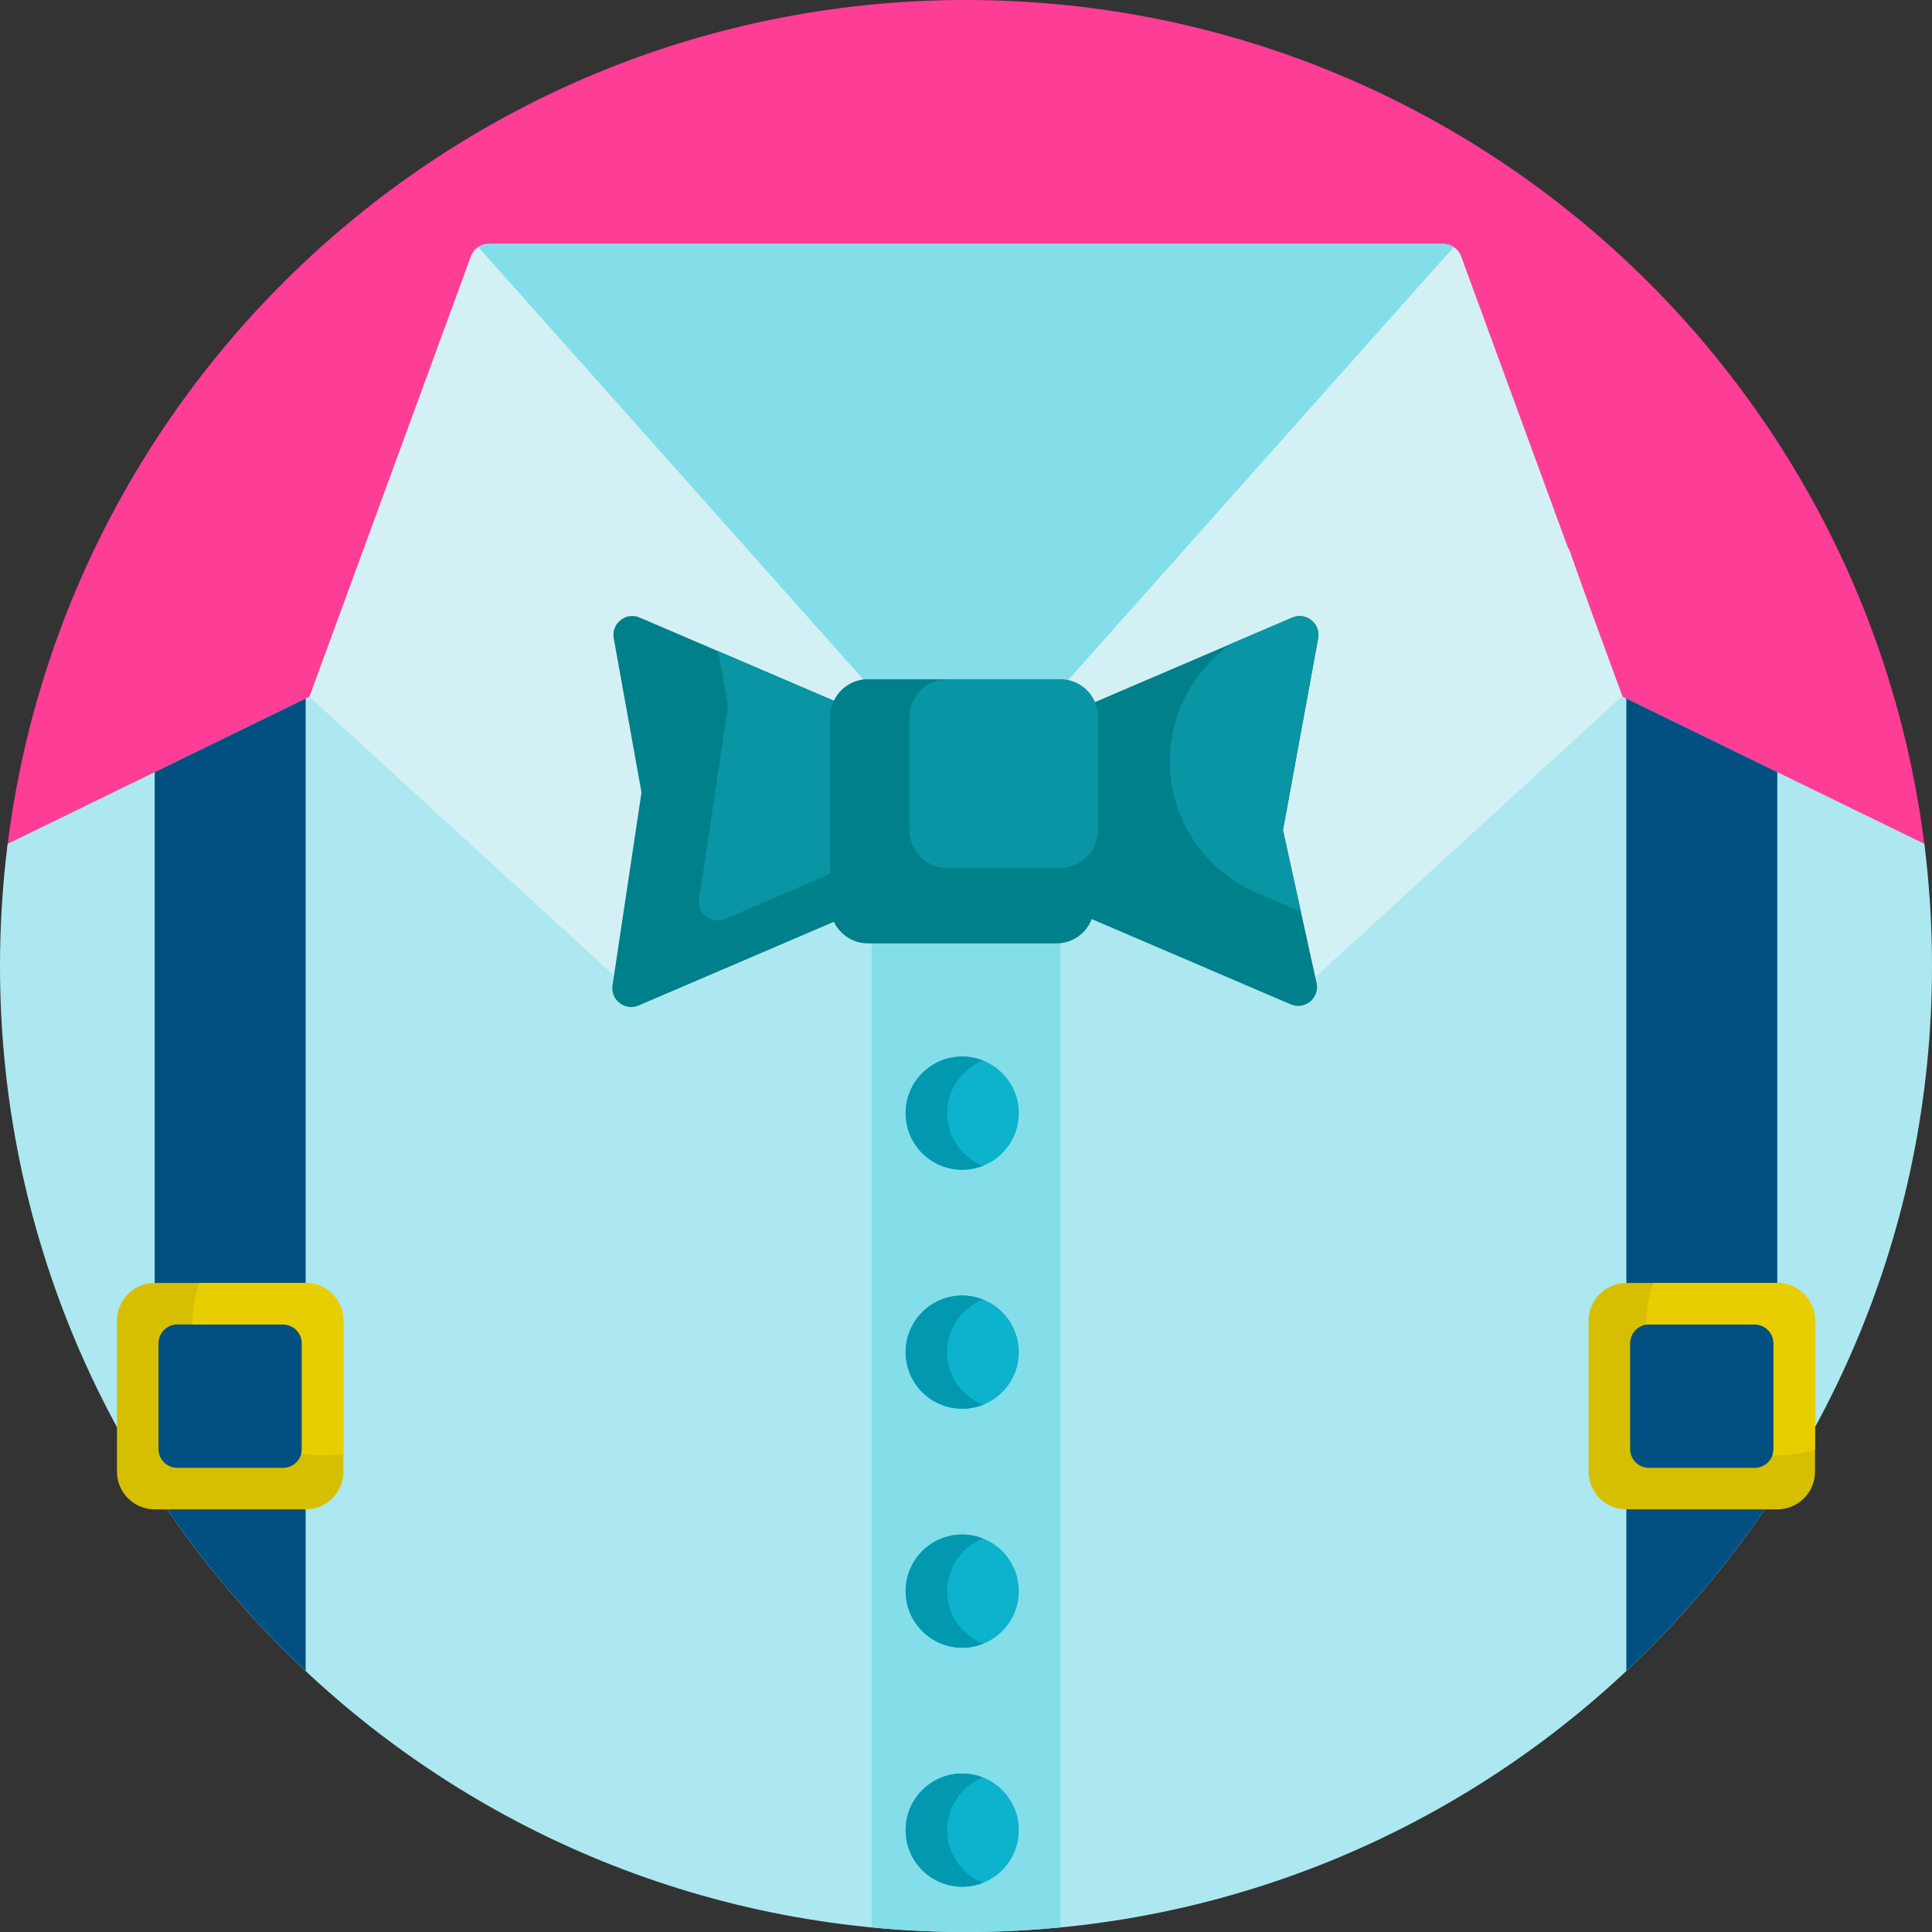 <svg height="512pt" viewBox="0 0 512 512" width="512pt" xmlns="http://www.w3.org/2000/svg">
    <rect x="0" y="0" width="512" height="512" fill="#333333" stroke="none"/>
    <path d="m19.832 243.938c-10.762 0-19.156-9.414-17.82-20.09 15.816-126.207 123.496-223.848 253.988-223.848 130.898 0 238.84 98.246 254.133 225.02 1.215 10.059-6.648 18.918-16.781 18.918zm0 0"
          fill="#fd3d96"/>
    <path d="m512 256c0 141.387-114.613 256-256 256s-256-114.613-256-256c0-10.969.691-21.773 2.031-32.375l79.969-38.996 174-106.629 174 106.629 79.969 38.996c1.34 10.602 2.031 21.406 2.031 32.375zm0 0"
          fill="#ade8f0"/>
    <path d="m231 178h50v332.781c-8.227.797-16.562 1.219-25 1.219s-16.773-.422-25-1.219zm0 0"
          fill="#84deea"/>
    <path d="m429.746 184.629-83.988 76.871-86-76.129h-7.75l-86 76.129-83.992-76.871h-.016l14.336-39.102.059-.156 28.402-77.465c.723-1.969 2.598-3.277 4.695-3.277h253.016c2.098 0 3.973 1.309 4.695 3.277l28.414 77.5.141-.035 5.414 15.184 8.828 24.074zm0 0"
          fill="#d3f1f5"/>
    <path d="m126.742 65.465c.797-.527 1.746-.836 2.75-.836h253.016c1.004 0 1.949.309 2.75.836l-106.105 119.164h-46.305zm0 0"
          fill="#84deea"/>
    <path d="m270 485c0 8.285-6.715 15-15 15s-15-6.715-15-15 6.715-15 15-15 15 6.715 15 15zm-15-175c8.285 0 15-6.715 15-15s-6.715-15-15-15-15 6.715-15 15 6.715 15 15 15zm0 96.668c-8.285 0-15 6.715-15 15 0 8.285 6.715 15 15 15s15-6.715 15-15c0-8.285-6.715-15-15-15zm0-63.336c-8.285 0-15 6.715-15 15 0 8.285 6.715 15 15 15s15-6.715 15-15c0-8.281-6.715-15-15-15zm0 0"
          fill="#0db2cc"/>
    <path d="m251 358.332c0 6.34 3.941 11.75 9.5 13.945-1.703.672-3.555 1.055-5.5 1.055-8.285 0-15-6.715-15-15 0-8.285 6.715-15 15-15 1.945 0 3.797.383 5.5 1.055-5.559 2.195-9.5 7.605-9.5 13.945zm0-63.332c0-6.34 3.941-11.75 9.5-13.945-1.703-.672-3.555-1.055-5.5-1.055-8.285 0-15 6.715-15 15s6.715 15 15 15c1.945 0 3.797-.383 5.5-1.055-5.559-2.195-9.5-7.605-9.5-13.945zm9.5 112.723c-1.703-.676-3.555-1.059-5.5-1.059-8.285 0-15 6.719-15 15 0 8.285 6.715 15 15 15 1.945 0 3.797-.379 5.5-1.055-5.559-2.195-9.5-7.602-9.5-13.945 0-6.34 3.941-11.746 9.5-13.941zm0 63.332c-1.703-.672-3.555-1.055-5.5-1.055-8.285 0-15 6.715-15 15s6.715 15 15 15c1.945 0 3.797-.383 5.5-1.055-5.559-2.195-9.5-7.605-9.5-13.945s3.941-11.75 9.5-13.945zm0 0"
          fill="#0198b0"/>
    <path d="m471 204.621v190.379c-11.363 17.539-24.812 33.594-40 47.824v-257.707zm-430 190.379c11.363 17.539 24.812 33.594 40 47.824v-257.707l-40 19.504zm0 0"
          fill="#015081"/>
    <path d="m81 340h-40c-5.523 0-10 4.477-10 10v40c0 5.523 4.477 10 10 10h40c5.523 0 10-4.477 10-10v-40c0-5.523-4.477-10-10-10zm-1 44c0 2.762-2.238 5-5 5h-28c-2.762 0-5-2.238-5-5v-28c0-2.762 2.238-5 5-5h28c2.762 0 5 2.238 5 5zm391-44h-40c-5.523 0-10 4.477-10 10v40c0 5.523 4.477 10 10 10h40c5.523 0 10-4.477 10-10v-40c0-5.523-4.477-10-10-10zm-1 44c0 2.762-2.238 5-5 5h-28c-2.762 0-5-2.238-5-5v-28c0-2.762 2.238-5 5-5h28c2.762 0 5 2.238 5 5zm0 0"
          fill="#d6bf01"/>
    <path d="m481 350v34.195c-3.168.953-6.523 1.473-10 1.473-.434 0-.863-.02-1.297-.035.18-.516.297-1.059.297-1.633v-28c0-2.762-2.238-5-5-5h-28c-.227 0-.445.039-.664.066 0-.02-.004-.043-.004-.066 0-3.848.637-7.543 1.793-11h32.875c5.523 0 10 4.477 10 10zm-400-10h-28.207c-1.156 3.457-1.793 7.152-1.793 11h24c2.762 0 5 2.238 5 5v28c0 .406-.062.793-.152 1.172 1.895.32 3.836.496 5.82.496 1.812 0 3.594-.141 5.332-.41v-35.258c0-5.523-4.477-10-10-10zm0 0"
          fill="#e8ce00"/>
    <path d="m349.32 169.172-9.32 50.828 8.91 40.496c.871 3.977-3.113 7.273-6.855 5.672l-52.723-22.598c-1.438 3.758-5.07 6.43-9.332 6.43h-50c-3.984 0-7.414-2.336-9.02-5.707l-51.738 22.172c-3.598 1.543-7.492-1.461-6.914-5.336l7.672-51.129-7.355-40.859c-.703-3.918 3.23-7.051 6.891-5.48l51.445 22.047c1.609-3.371 5.035-5.707 9.02-5.707h50c4.266 0 7.895 2.672 9.332 6.43l53.102-22.758c3.664-1.57 7.605 1.574 6.887 5.5zm0 0"
          fill="#00808a"/>
    <path d="m344.762 241.637-11.785-5.047c-13.938-5.977-22.977-19.684-22.977-34.848 0-12.625 6.277-24.223 16.414-31.207l16.016-6.863c3.668-1.57 7.609 1.574 6.891 5.5l-9.32 50.828zm-124.762-51.637c0-1.539.359-2.992.98-4.293l-30.648-13.137 2.605 14.492-7.668 51.129c-.582 3.871 3.316 6.879 6.914 5.336l27.816-11.922zm71 30v-30c0-5.523-4.477-10-10-10h-30c-5.523 0-10 4.477-10 10v30c0 5.523 4.477 10 10 10h30c5.523 0 10-4.477 10-10zm0 0"
          fill="#0995a3"/>
</svg>
